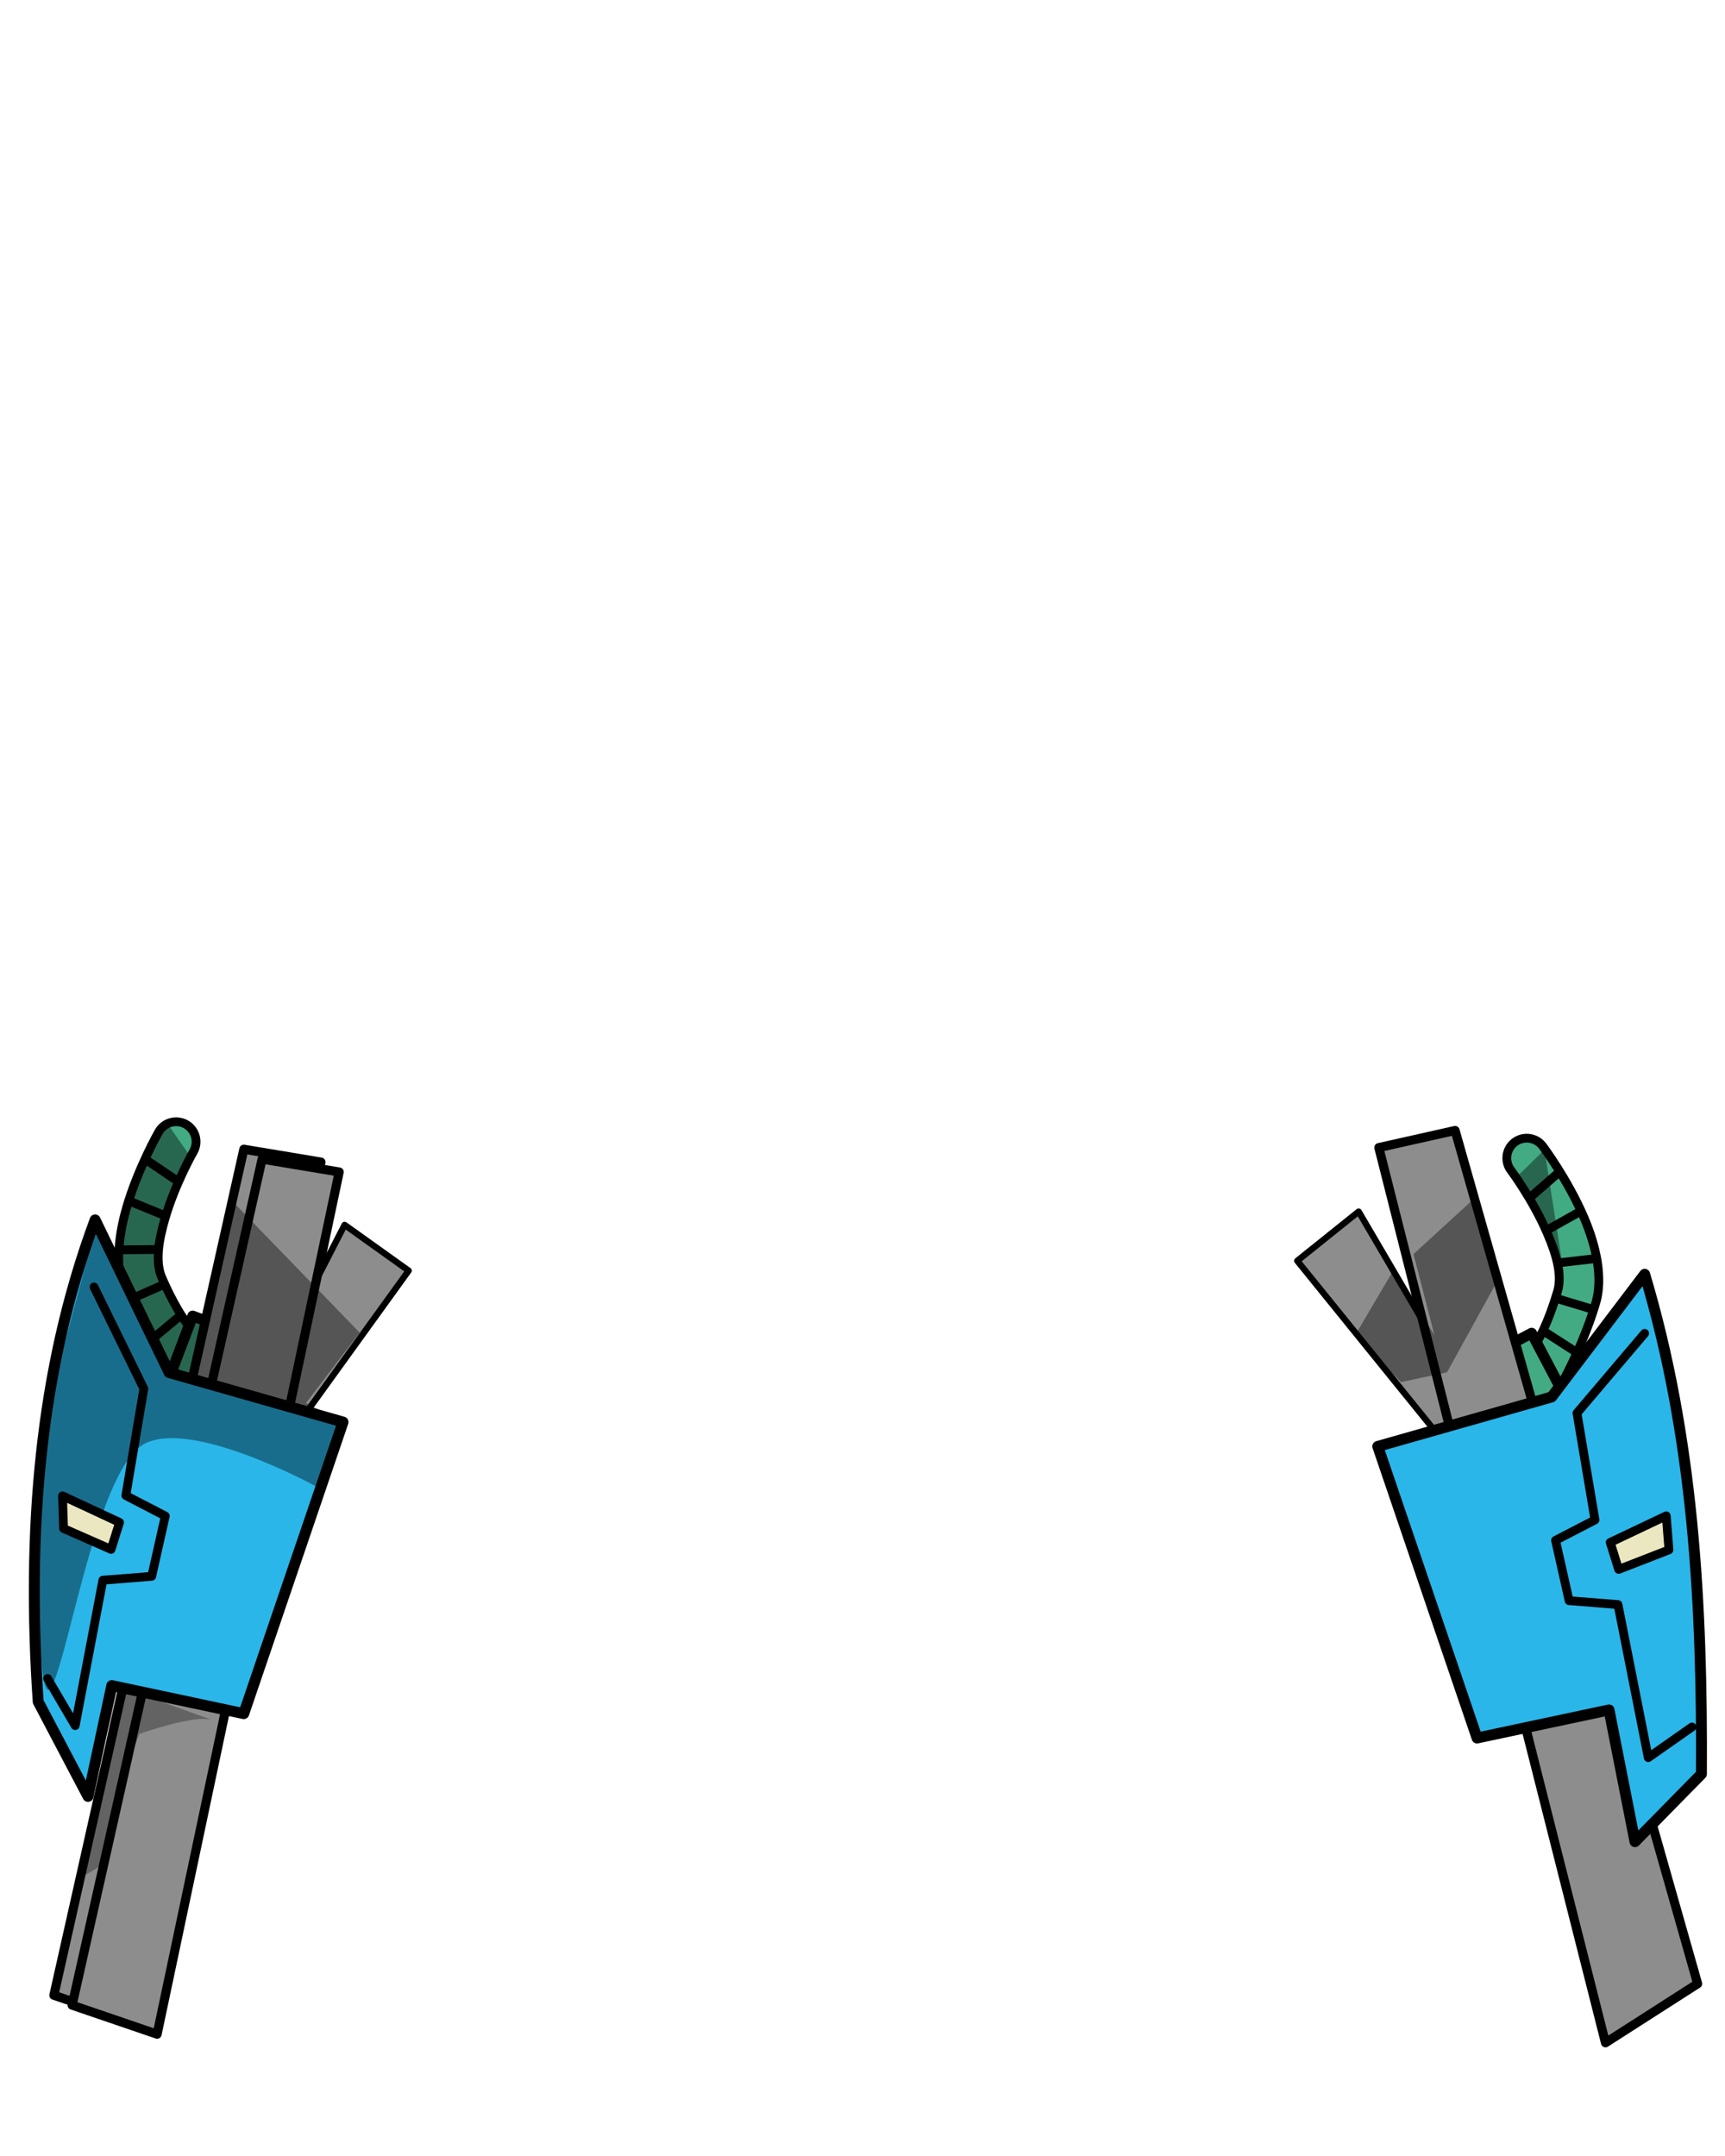 <svg width="2160" height="2700" viewBox="0 0 2160 2700" fill="none" xmlns="http://www.w3.org/2000/svg">
<g clip-path="url(#clip0_626_1208)">
<path fill-rule="evenodd" clip-rule="evenodd" d="M1931.76 1435.35C1923.47 1424.32 1907.79 1422.09 1896.76 1430.37C1885.72 1438.66 1883.5 1454.35 1891.79 1465.38C1891.79 1465.38 1919.43 1502.17 1937.62 1544.8C1948.14 1569.45 1956.59 1596.09 1950.3 1617.3C1931.48 1680.78 1912.25 1698.12 1912.25 1698.12C1906.43 1710.63 1936.1 1769.17 1941.92 1756.67C1941.92 1756.67 1978.42 1698.36 1998.24 1631.51C2007.41 1600.58 1998.95 1561.13 1983.61 1525.18C1963.03 1476.95 1931.76 1435.35 1931.76 1435.35Z" fill="#42AB84" stroke="black" stroke-width="11" stroke-miterlimit="2" stroke-linejoin="round"/>
<path d="M1950.25 1469.67L1918.5 1497.34" stroke="black" stroke-width="11" stroke-miterlimit="1.5" stroke-linecap="round" stroke-linejoin="round"/>
<path d="M1978.11 1517.49L1941.38 1538.1" stroke="black" stroke-width="11" stroke-miterlimit="1.5" stroke-linecap="round" stroke-linejoin="round"/>
<path d="M1994.95 1576.52L1953.11 1581.31" stroke="black" stroke-width="11" stroke-miterlimit="1.5" stroke-linecap="round" stroke-linejoin="round"/>
<path d="M1990.6 1638.56L1950.28 1626.41" stroke="black" stroke-width="11" stroke-miterlimit="1.5" stroke-linecap="round" stroke-linejoin="round"/>
<path d="M1970.48 1691.24L1935.09 1668.4" stroke="black" stroke-width="11" stroke-miterlimit="1.5" stroke-linecap="round" stroke-linejoin="round"/>
<path d="M1917.88 1669.51L1960.52 1750.56L1917.57 1773.15L1874.93 1692.1L1917.88 1669.51Z" fill="#42AB84" stroke="black" stroke-width="13.437" stroke-miterlimit="1.5" stroke-linecap="round" stroke-linejoin="round"/>
<path fill-rule="evenodd" clip-rule="evenodd" d="M1880.24 1822.7L1701.28 1517.29L1624.38 1578.94L1880.45 1895.45L1880.24 1822.7Z" fill="#8D8D8D" stroke="black" stroke-width="7.895" stroke-miterlimit="1.5" stroke-linecap="round" stroke-linejoin="round"/>
<path fill-rule="evenodd" clip-rule="evenodd" d="M2125.74 2484.27L1822.05 1415.72L1726.53 1437.12L2010.33 2558.25L2125.74 2484.27Z" fill="#8D8D8D" stroke="black" stroke-width="11.373" stroke-miterlimit="1.5" stroke-linecap="round" stroke-linejoin="round"/>
<path fill-rule="evenodd" clip-rule="evenodd" d="M1875.26 1603.55L1811.87 1718.59L1754.35 1730.8L1696.31 1673.07L1745.06 1590.3L1796.17 1671.92L1769.94 1570.56L1845.22 1501.64L1875.26 1603.55Z" fill="black" fill-opacity="0.4"/>
<path fill-rule="evenodd" clip-rule="evenodd" d="M1902 1471.11L1958.14 1594.99L1933.99 1439.76L1902 1471.11Z" fill="black" fill-opacity="0.4"/>
<path fill-rule="evenodd" clip-rule="evenodd" d="M2130.49 2221.65C2131.67 2010.42 2120.66 1800.48 2059.43 1595.8L1942.96 1749.44L1725.21 1811.37L1849.55 2176.54L2014.79 2141.39L2047.29 2306.36L2130.49 2221.65Z" fill="#2AB6E9" stroke="black" stroke-width="13.672" stroke-miterlimit="1.5" stroke-linecap="round" stroke-linejoin="round"/>
<path fill-rule="evenodd" clip-rule="evenodd" d="M2086.42 1898.3L2016.26 1931.62L2026.85 1965.41L2089.8 1940.95L2086.42 1898.3Z" fill="#EBE7C0" stroke="black" stroke-width="11" stroke-miterlimit="1.5" stroke-linecap="round" stroke-linejoin="round"/>
<path d="M2059.38 1669.78L1974.65 1769.61L1997.2 1903.43L1947.8 1929.01L1964.8 2004.57L2025.98 2009.41L2063.89 2201.14L2118.65 2162.73" stroke="black" stroke-width="11" stroke-miterlimit="1.5" stroke-linecap="round" stroke-linejoin="round"/>
<path fill-rule="evenodd" clip-rule="evenodd" d="M198.851 1417.32C205.728 1405.36 221.023 1401.23 232.985 1408.1C244.947 1414.98 249.074 1430.28 242.197 1442.24C242.197 1442.24 219.264 1482.13 206.417 1526.67C198.992 1552.42 193.865 1579.89 202.698 1600.17C229.135 1660.88 250.346 1675.73 250.346 1675.73C257.652 1687.44 235.36 1749.17 228.054 1737.47C228.054 1737.47 184.698 1684.06 156.857 1620.14C143.975 1590.56 147.546 1550.37 158.375 1512.82C172.906 1462.43 198.851 1417.32 198.851 1417.32Z" fill="#42AB84" stroke="black" stroke-width="11" stroke-miterlimit="2" stroke-linejoin="round"/>
<path d="M184.7 1453.64L219.596 1477.22" stroke="black" stroke-width="11" stroke-miterlimit="1.5" stroke-linecap="round" stroke-linejoin="round"/>
<path d="M162.893 1504.51L201.868 1520.47" stroke="black" stroke-width="11" stroke-miterlimit="1.5" stroke-linecap="round" stroke-linejoin="round"/>
<path d="M153.398 1565.16L195.512 1564.8" stroke="black" stroke-width="11" stroke-miterlimit="1.5" stroke-linecap="round" stroke-linejoin="round"/>
<path d="M165.3 1626.2L203.835 1609.21" stroke="black" stroke-width="11" stroke-miterlimit="1.5" stroke-linecap="round" stroke-linejoin="round"/>
<path d="M191.714 1676.03L224.039 1649.03" stroke="black" stroke-width="11" stroke-miterlimit="1.5" stroke-linecap="round" stroke-linejoin="round"/>
<path d="M241.254 1648.02L208.844 1733.68L254.238 1750.85L286.649 1665.2L241.254 1648.02Z" fill="#42AB84" stroke="black" stroke-width="13.437" stroke-miterlimit="1.5" stroke-linecap="round" stroke-linejoin="round"/>
<path fill-rule="evenodd" clip-rule="evenodd" d="M269.655 1848.76L431.514 1533.96L511.696 1591.27L273.454 1921.41L269.655 1848.76Z" fill="#8D8D8D" stroke="black" stroke-width="7.895" stroke-miterlimit="1.5" stroke-linecap="round" stroke-linejoin="round"/>
<path fill-rule="evenodd" clip-rule="evenodd" d="M67.445 2498.71L305.326 1439.19L401.882 1455.29L173.894 2535.08L67.445 2498.71Z" fill="#8D8D8D" stroke="black" stroke-width="11.373" stroke-miterlimit="1.5" stroke-linecap="round" stroke-linejoin="round"/>
<path fill-rule="evenodd" clip-rule="evenodd" d="M90.294 2511.11L328.174 1451.59L424.73 1467.69L196.743 2547.48L90.294 2511.11Z" fill="#8D8D8D" stroke="black" stroke-width="11.373" stroke-miterlimit="1.5" stroke-linecap="round" stroke-linejoin="round"/>
<path fill-rule="evenodd" clip-rule="evenodd" d="M265.955 2154.05C244.8 2146.3 174.503 2171.45 174.503 2171.45L141.909 2255.35L132.232 2333.11L104.879 2349.23L144.876 2110.57C144.876 2110.57 287.109 2161.8 265.955 2154.05Z" fill="black" fill-opacity="0.3"/>
<path fill-rule="evenodd" clip-rule="evenodd" d="M47.816 2131.07C33.485 1919.82 48.941 1716.49 119.104 1527.68L211.812 1718.93L429.559 1780.86L305.225 2146.03L139.978 2110.88L110.216 2249.68L47.816 2131.07Z" fill="#2AB6E9" stroke="black" stroke-width="13.672" stroke-miterlimit="1.5" stroke-linecap="round" stroke-linejoin="round"/>
<path fill-rule="evenodd" clip-rule="evenodd" d="M450.341 1668.89L290.818 1504.2L260.781 1649.55L239.345 1645.36L229.488 1650.44L194.649 1576.18L236.538 1445.84L206.87 1403.12C174.463 1457.99 153.818 1516.03 149.154 1578.37L119.184 1539.13L46.398 1810.86C46.398 1810.86 43.307 2123.12 60.728 2116.19C80.767 2108.21 118.345 1842.35 180.331 1808.41C239.652 1775.93 395.41 1861.29 395.41 1861.29L429.925 1780.8L383.13 1757.1L450.341 1668.89Z" fill="black" fill-opacity="0.4"/>
<path fill-rule="evenodd" clip-rule="evenodd" d="M78.273 1873.28L149.688 1906.54L139.1 1940.33L79.577 1914.17L78.273 1873.28Z" fill="#EBE7C0" stroke="black" stroke-width="11" stroke-miterlimit="1.5" stroke-linecap="round" stroke-linejoin="round"/>
<path d="M117.711 1611.68L180.118 1739.1L157.569 1872.92L206.974 1898.5L189.97 1974.06L128.788 1978.9L94.166 2161.06L59.535 2102.02" stroke="black" stroke-width="11" stroke-miterlimit="1.5" stroke-linecap="round" stroke-linejoin="round"/>
</g>
<defs>
<clipPath id="clip0_626_1208">
<rect width="2160" height="2700" fill="white"/>
</clipPath>
</defs>
</svg>
